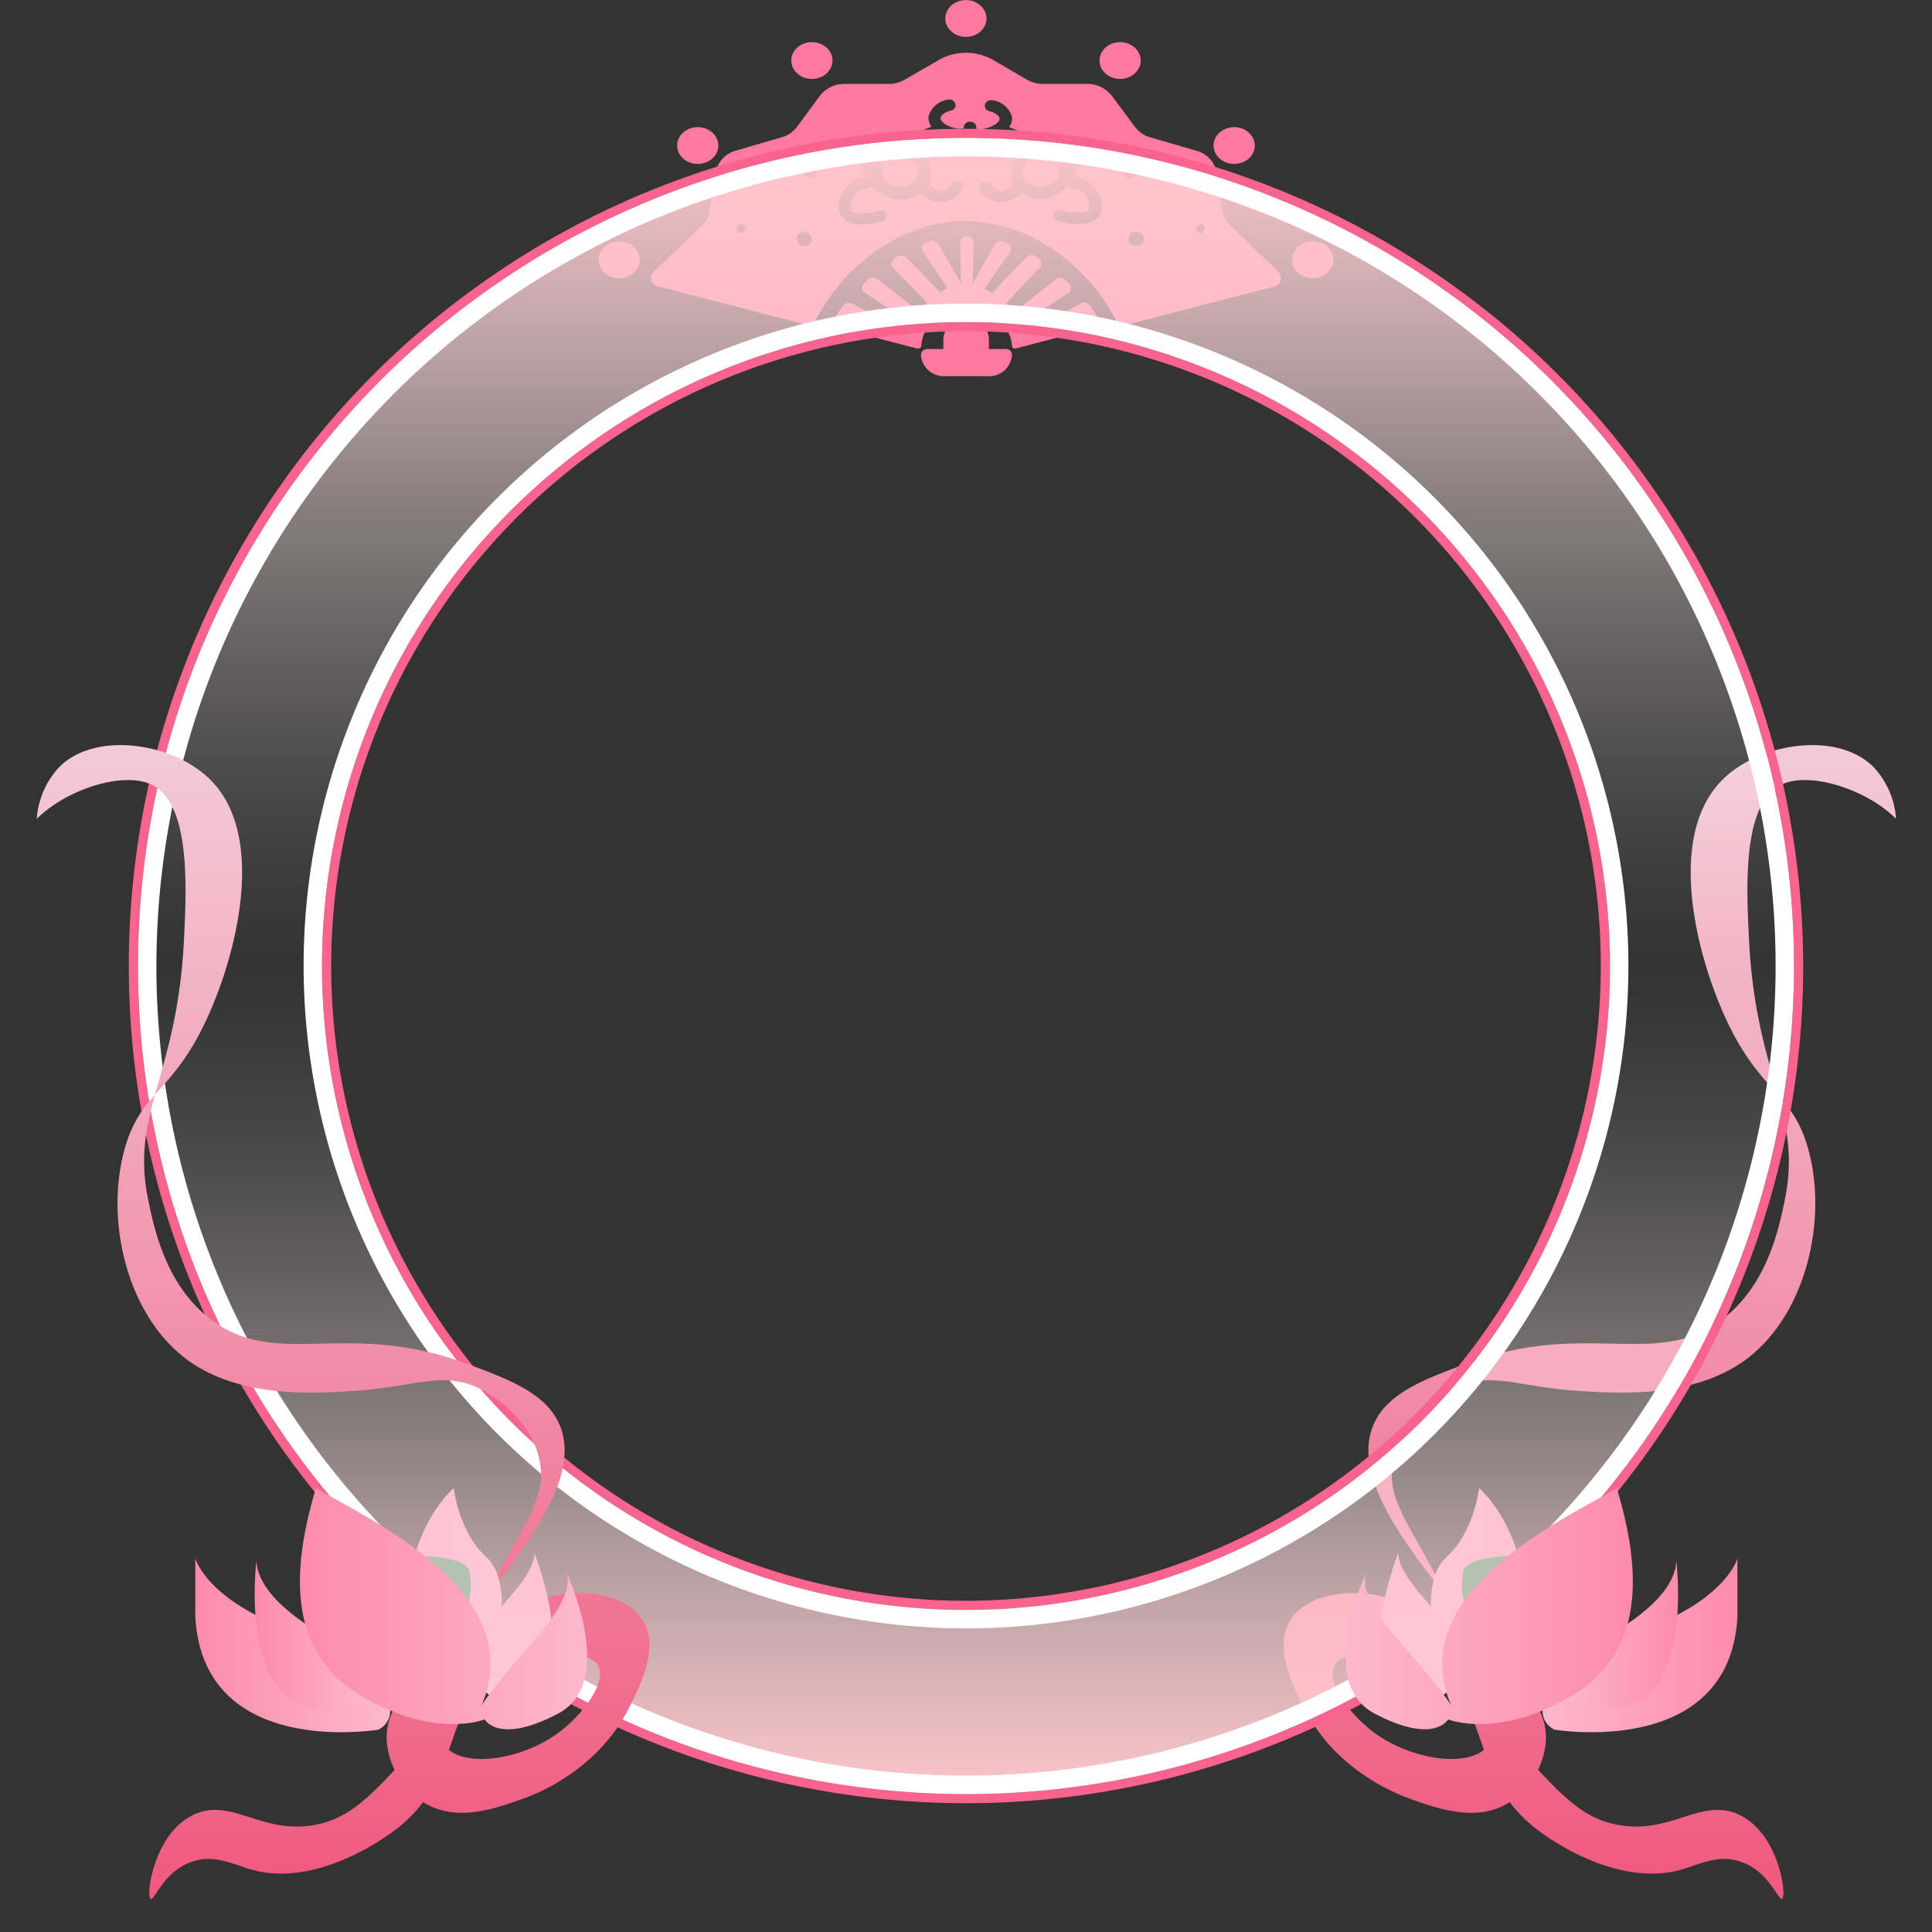 <svg xmlns="http://www.w3.org/2000/svg" xmlns:xlink="http://www.w3.org/1999/xlink" viewBox="0 0 210 210"><rect x="0" y="0" width="210" height="210" fill="#333333" stroke="none"/><defs><style>.cls-1{fill:url(#未命名的渐变_53);}.cls-2{fill:#ff789e;}.cls-3{fill:#f9648f;}.cls-4{fill:url(#未命名的渐变_126);}.cls-5{fill:#fff;}.cls-6{fill:url(#未命名的渐变_40);}.cls-7{fill:url(#未命名的渐变_40-2);}.cls-8{fill:url(#未命名的渐变_43);}.cls-9{fill:url(#未命名的渐变_43-2);}.cls-10{fill:#b4c2b1;}.cls-11{fill:url(#未命名的渐变_40-3);}.cls-12{fill:url(#未命名的渐变_53-2);}.cls-13{fill:url(#未命名的渐变_40-4);}.cls-14{fill:url(#未命名的渐变_40-5);}.cls-15{fill:url(#未命名的渐变_43-3);}.cls-16{fill:url(#未命名的渐变_43-4);}.cls-17{fill:url(#未命名的渐变_40-6);}</style><linearGradient id="未命名的渐变_53" x1="172.84" y1="80.95" x2="172.84" y2="206.42" gradientUnits="userSpaceOnUse"><stop offset="0" stop-color="#f3cad8"/><stop offset="1" stop-color="#f0597e"/></linearGradient><linearGradient id="未命名的渐变_126" x1="105" y1="195" x2="105" y2="15" gradientUnits="userSpaceOnUse"><stop offset="0" stop-color="#ffc5cb"/><stop offset="0.02" stop-color="#ffc9ce" stop-opacity="0.94"/><stop offset="0.13" stop-color="#ffd9dd" stop-opacity="0.66"/><stop offset="0.22" stop-color="#ffe6e9" stop-opacity="0.42"/><stop offset="0.31" stop-color="#fff1f3" stop-opacity="0.24"/><stop offset="0.39" stop-color="#fff9f9" stop-opacity="0.11"/><stop offset="0.46" stop-color="#fffdfd" stop-opacity="0.03"/><stop offset="0.5" stop-color="#fff" stop-opacity="0"/><stop offset="0.54" stop-color="#fffdfd" stop-opacity="0.03"/><stop offset="0.61" stop-color="#fff9f9" stop-opacity="0.11"/><stop offset="0.69" stop-color="#fff1f3" stop-opacity="0.24"/><stop offset="0.78" stop-color="#ffe6e9" stop-opacity="0.42"/><stop offset="0.87" stop-color="#ffd9dd" stop-opacity="0.66"/><stop offset="0.98" stop-color="#ffc9ce" stop-opacity="0.94"/><stop offset="1" stop-color="#ffc5cb"/></linearGradient><linearGradient id="未命名的渐变_40" x1="167.67" y1="178.77" x2="188.85" y2="178.77" gradientUnits="userSpaceOnUse"><stop offset="0" stop-color="#fdb8cd"/><stop offset="1" stop-color="#fd8baa"/></linearGradient><linearGradient id="未命名的渐变_40-2" x1="169.9" y1="177.66" x2="182.4" y2="177.66" xlink:href="#未命名的渐变_40"/><linearGradient id="未命名的渐变_43" x1="155.52" y1="171.68" x2="165.78" y2="171.68" gradientUnits="userSpaceOnUse"><stop offset="0" stop-color="#ffc8d7"/><stop offset="1" stop-color="#ffc2d2"/></linearGradient><linearGradient id="未命名的渐变_43-2" x1="154.25" y1="184.58" x2="154.25" y2="168.76" xlink:href="#未命名的渐变_43"/><linearGradient id="未命名的渐变_40-3" x1="146.26" y1="174.86" x2="177.55" y2="174.86" xlink:href="#未命名的渐变_40"/><linearGradient id="未命名的渐变_53-2" x1="59.25" y1="80.95" x2="59.25" y2="206.42" gradientTransform="matrix(-1, 0, 0, 1, 96.5, 0)" xlink:href="#未命名的渐变_53"/><linearGradient id="未命名的渐变_40-4" x1="54.08" y1="178.77" x2="75.26" y2="178.77" gradientTransform="matrix(-1, 0, 0, 1, 96.5, 0)" xlink:href="#未命名的渐变_40"/><linearGradient id="未命名的渐变_40-5" x1="56.31" y1="177.66" x2="68.81" y2="177.66" gradientTransform="matrix(-1, 0, 0, 1, 96.5, 0)" xlink:href="#未命名的渐变_40"/><linearGradient id="未命名的渐变_43-3" x1="41.93" y1="171.68" x2="52.19" y2="171.68" gradientTransform="matrix(-1, 0, 0, 1, 96.5, 0)" xlink:href="#未命名的渐变_43"/><linearGradient id="未命名的渐变_43-4" x1="40.66" y1="184.58" x2="40.66" y2="168.76" gradientTransform="matrix(-1, 0, 0, 1, 96.5, 0)" xlink:href="#未命名的渐变_43"/><linearGradient id="未命名的渐变_40-6" x1="32.67" y1="174.86" x2="63.97" y2="174.86" gradientTransform="matrix(-1, 0, 0, 1, 96.5, 0)" xlink:href="#未命名的渐变_40"/></defs><g id="图层_7" data-name="图层 7"><path class="cls-1" d="M193.7,206.41c.54-.28-.28-6.89-4.47-9.06s-7.46,2.11-13.4,1c-3.91-.72-6.27-3.33-11-8.56-8.17-9.06-7.95-14-13.53-15.95-3.84-1.33-9.09-.77-11,2.17s.15,7,1.28,9.32c3.33,6.88,9.84,9.53,11.74,10.21,3,1.06,7.19,2.58,10.73.38a8.74,8.74,0,0,0,3.95-6.38c.47-4.8-3.89-7.28-9.95-14.94-5.08-6.41-10.84-13.69-8.94-19.27,1.27-3.73,5.48-5.33,10-7,13.19-5,20.57.5,27.83-4.73,5-3.61,6.34-9.74,7-12.89,2.11-9.79-3.09-13.5-3.83-28.6-.29-5.73-.74-14.86,3.57-16.85,2.68-1.24,7.6.1,10.85,2.43A13.52,13.52,0,0,1,206.09,89a9.09,9.09,0,0,0-2.56-5.74c-4-3.8-12.2-2.49-16.21,1.4-6.34,6.16-2.89,19.36.38,26.3,3.75,8,7.28,7.77,8.94,14.3,2,7.74-.47,18-7.15,22.72-5.69,4-13.63,3.5-18.13,3.19-6.4-.43-9.34-2.19-13.4-.25-.28.13-5.43,2.69-6.51,7.79s3,7.79,7.91,19.53c2.64,6.26,4,9.56,2.43,11.49-2.07,2.56-8.36,1.52-12.26-1.28-2.69-1.93-5.48-5.6-4.47-7.4s6.25-1.87,10.09.12c7.27,3.79,4.25,11.92,12,17.75.78.59,8.31,6.25,15.45,4.34,2.07-.56,4.15-1.77,6.63-.89C192.25,203.38,193.31,206.61,193.7,206.41Z"/><path class="cls-2" d="M109.25,37.94h-1.76V36.82A2.33,2.33,0,0,0,105,34.63h0a2.34,2.34,0,0,0-2.46,2.19h0v1.12h-1.76a.66.66,0,0,0-.68.61,2.49,2.49,0,0,0,2.63,2.34h4.56A2.49,2.49,0,0,0,110,38.55a.65.65,0,0,0-.68-.61Z"/><ellipse class="cls-2" cx="67.31" cy="28.24" rx="2.24" ry="2"/><ellipse class="cls-2" cx="75.84" cy="15.82" rx="2.24" ry="2"/><ellipse class="cls-2" cx="88.25" cy="6.58" rx="2.24" ry="2"/><ellipse class="cls-2" cx="104.99" cy="2.01" rx="2.24" ry="2"/><path class="cls-2" d="M118.48,33.21a.82.82,0,0,0-1-.23L112,35.91l-.56-1,4.67-3.07a.62.62,0,0,0,.17-.93l0,0-.43-.46a.82.82,0,0,0-1.07-.08h0l-4.4,3.44-1-.86L113,29.08a.62.62,0,0,0-.07-.95h0l-.29-.23a.82.82,0,0,0-1.07.06h0l-3.74,3.87-.82-.44,2.76-4a.63.63,0,0,0-.25-.93l0,0-.39-.18a.81.81,0,0,0-1,.29v0l-2.39,4.23.1-4.47a.71.71,0,0,0-.73-.68h0a.72.72,0,0,0-.74.68h0l.1,4.47L102,26.54a.79.79,0,0,0-1-.31h0l-.39.18a.63.63,0,0,0-.32.91s0,0,0,0l2.71,4-.79.44L98.5,28a.83.83,0,0,0-1.07-.07h0l-.29.24a.61.61,0,0,0-.07.94h0l3.71,3.79-1,.86-4.41-3.43a.82.82,0,0,0-1.06.07h0l-.43.46a.61.61,0,0,0,.09.94l0,0,4.67,3.07-.54,1.05L92.64,33a.81.81,0,0,0-1,.23l-1,1.42a.62.62,0,0,0,.26.92,1,1,0,0,0,.18.07l8.64,2.25a.35.35,0,0,0,.41-.24s0,0,0,0a4.14,4.14,0,0,1,4.35-3.88h1.12A4.14,4.14,0,0,1,110,37.59a.3.3,0,0,0,.31.29h.1L119,35.62a.66.66,0,0,0,.51-.84.51.51,0,0,0-.07-.15Z"/><path class="cls-2" d="M139,29.59l-5.31-5.13a2.75,2.75,0,0,1-.83-1.56l-.63-4.19A3,3,0,0,0,130,16.37l-4.92-1.43a3.2,3.2,0,0,1-1.71-1.14l-2.52-3.39a3.37,3.37,0,0,0-2.69-1.29h-4.78a3.52,3.52,0,0,1-1.75-.46l-3.69-2.15a6,6,0,0,0-5.88,0L98.34,8.66a3.52,3.52,0,0,1-1.75.46H91.81a3.34,3.34,0,0,0-2.69,1.29l-2.5,3.39a3.2,3.2,0,0,1-1.71,1.14L80,16.37a3,3,0,0,0-2.2,2.34l-.64,4.19a2.68,2.68,0,0,1-.82,1.56L71,29.59a.87.87,0,0,0,.08,1.32.89.89,0,0,0,.4.2l16.85,4.37h0a20.93,20.93,0,0,1,8.23-9.07A17.34,17.34,0,0,1,104.34,24L105,24h0l.66.05a17.34,17.34,0,0,1,7.76,2.39,20.93,20.93,0,0,1,8.23,9.07h0l16.85-4.36a.92.92,0,0,0,.71-1.15A.89.89,0,0,0,139,29.59ZM80.5,25.31a.46.46,0,1,1,.51-.46A.48.48,0,0,1,80.5,25.31Zm6.85,1.42a.76.76,0,1,1,0-1.52.77.77,0,1,1,0,1.52Zm.76-7.3a.64.64,0,0,1-.68-.61.68.68,0,0,1,1.36,0,.64.64,0,0,1-.68.61h0Zm31.15,4.3a2.81,2.81,0,0,1-2,.61h-.35a5.85,5.85,0,0,1-1.94-.36.58.58,0,0,1-.37-.79.7.7,0,0,1,.88-.33,4.53,4.53,0,0,0,1.46.26c.51,0,1.15,0,1.37-.18s.14-1.43-.62-2.06a2.32,2.32,0,0,0-1.09-.46,6.32,6.32,0,0,1-.62-.18,4.1,4.1,0,0,1-2,1.27,4,4,0,0,1-3-.56,2.86,2.86,0,0,1-2.16,1l-.34,0a2.8,2.8,0,0,1-2-1.34.57.57,0,0,1,.3-.81.71.71,0,0,1,.92.26,1.37,1.37,0,0,0,2.44-.12,2.81,2.81,0,0,1-.06-2.13,3,3,0,0,1,1.07-1.31,1.55,1.55,0,0,0,.27-.24s-.08-.53-2.67-1.47l-.07,0a5.36,5.36,0,0,1-1.24.43,4.09,4.09,0,0,1-.85.09,2.41,2.41,0,0,1-1-.21,2.36,2.36,0,0,1-1,.21,4,4,0,0,1-.85-.09,5.28,5.28,0,0,1-1.25-.43l-.07,0c-2.59.94-2.67,1.47-2.67,1.47a1.61,1.61,0,0,0,.28.24A3,3,0,0,1,101,17.77a2.85,2.85,0,0,1,0,2.13,1.36,1.36,0,0,0,2.43.12.71.71,0,0,1,.92-.26.57.57,0,0,1,.3.81h0a2.8,2.8,0,0,1-2,1.34l-.34,0A2.86,2.86,0,0,1,100,21a3.9,3.9,0,0,1-3.06.54,4,4,0,0,1-2-1.27,3.38,3.38,0,0,1-.62.18,2.36,2.36,0,0,0-1.09.46c-.75.63-.94,1.75-.61,2.06s.84.19,1.36.19a4.54,4.54,0,0,0,1.46-.27.72.72,0,0,1,.89.34A.59.59,0,0,1,96,24a6.4,6.4,0,0,1-1.94.36h-.34a2.77,2.77,0,0,1-2.05-.61c-1-1-.41-2.84.68-3.76A3.77,3.77,0,0,1,94,19.21l.21-.05a6.35,6.35,0,0,1-.81-2,.72.72,0,0,1,.34-.83.85.85,0,0,1,.76,0,3.15,3.15,0,0,1,1.39,2.43v.06a1.71,1.71,0,0,1,0,.45,2.81,2.81,0,0,0,1.48,1,2.27,2.27,0,0,0,2.09-.59,1.62,1.62,0,0,0,.2-1.57,1.81,1.81,0,0,0-.68-.8,1.53,1.53,0,0,1-.73-1.07c-.07-.87.85-1.65,3-2.47a1.56,1.56,0,0,1-.32-1.11A2.55,2.55,0,0,1,103,10.84a.69.69,0,0,1,.84.43.61.61,0,0,1-.48.75c-.69.16-1.08.53-1.12.81-.06.47.94,1,1.63,1.11a1.87,1.87,0,0,0,.88,0v-.13a.66.66,0,0,1,.69-.58h0a.65.65,0,0,1,.68.58V14a1.91,1.91,0,0,0,.89,0c.68-.14,1.68-.64,1.63-1.11,0-.28-.43-.65-1.12-.81a.6.6,0,0,1-.45-.76.7.7,0,0,1,.8-.42A2.55,2.55,0,0,1,110,12.7a1.56,1.56,0,0,1-.32,1.11c2.12.82,3,1.6,3,2.47a1.55,1.55,0,0,1-.74,1.07,1.88,1.88,0,0,0-.68.8,1.62,1.62,0,0,0,.21,1.57,2.25,2.25,0,0,0,2.09.59,2.79,2.79,0,0,0,1.47-1,1.71,1.71,0,0,1,0-.45v-.06a3.14,3.14,0,0,1,1.38-2.43.84.84,0,0,1,.77,0,.72.72,0,0,1,.34.83,6.44,6.44,0,0,1-.81,2l.2,0a3.76,3.76,0,0,1,1.69.75c1.12.92,1.67,2.82.71,3.78Zm2.86-4.91a.69.69,0,1,1,.68.61.66.66,0,0,1-.69-.6h0Zm1.44,7.91a.77.77,0,1,1,0-1.52.76.76,0,1,1,0,1.52h0Zm6.85-1.42a.46.46,0,1,1,.52-.46.48.48,0,0,1-.52.46Z"/><ellipse class="cls-2" cx="142.69" cy="28.24" rx="2.24" ry="2"/><ellipse class="cls-2" cx="134.15" cy="15.82" rx="2.24" ry="2"/><ellipse class="cls-2" cx="121.75" cy="6.58" rx="2.24" ry="2"/><path class="cls-3" d="M105,15a90,90,0,1,1-90,90,90,90,0,0,1,90-90m0,160a70,70,0,1,0-70-70,70,70,0,0,0,70,70m0-161a91,91,0,1,0,91,91,91.1,91.1,0,0,0-91-91Zm0,160a69,69,0,1,1,69-69,69.07,69.07,0,0,1-69,69Z"/><path class="cls-4" d="M105,15a90,90,0,1,0,90,90A90,90,0,0,0,105,15Zm0,160a70,70,0,1,1,70-70A70,70,0,0,1,105,175Z"/><path class="cls-5" d="M105,17a88,88,0,1,1-88,88,88.1,88.1,0,0,1,88-88m0,160a72,72,0,1,0-72-72,72.08,72.08,0,0,0,72,72m0-162a90,90,0,1,0,90,90,90,90,0,0,0-90-90Zm0,160a70,70,0,1,1,70-70,70,70,0,0,1-70,70Z"/><path class="cls-6" d="M168.94,188s19,3.26,19.91-12.19V169.4s-1.28,4.73-11,8S165.87,186.37,168.94,188Z"/><path class="cls-7" d="M182.21,169.66s1.95,15.38-6.63,16-5.32-5.11-3.69-6.16S182,174.57,182.21,169.66Z"/><path class="cls-8" d="M160.77,161.74s-.51,4.8-3.58,7.54-2,12.95,4.15,12.31S167.15,167.81,160.77,161.74Z"/><path class="cls-9" d="M152,168.76s-5.11,12.77,1,15.26,5.94-4.05,4.85-6.36S151.89,171.51,152,168.76Z"/><path class="cls-10" d="M163.32,180.25s-5.36-4-4.26-9.5c.68-2.41,11.92-2,13.37.48s-2.9,8.6-4.86,9A12.45,12.45,0,0,1,163.32,180.25Z"/><path class="cls-11" d="M148.51,170.93s-5.62,11.88.89,15.32,8,.64,8,.64,4.08,1.66,10.34-1,13-7.66,8-24.13c-5.36,3.19-23.36,11.24-18,23.62C154.64,180.51,147.23,174.51,148.51,170.93Z"/><path class="cls-12" d="M16.38,206.41c-.54-.28.28-6.89,4.47-9.06s7.47,2.11,13.41,1c3.91-.72,6.26-3.33,11-8.56,8.17-9.06,8-14,13.54-15.95,3.84-1.33,9.08-.77,11,2.17s-.15,7-1.27,9.32c-3.33,6.88-9.84,9.53-11.75,10.21-3,1.06-7.19,2.58-10.72.38a8.75,8.75,0,0,1-4-6.38c-.46-4.8,3.9-7.28,10-14.94,5.08-6.41,10.84-13.69,8.94-19.27-1.27-3.73-5.49-5.33-10-7-13.2-5-20.57.5-27.83-4.73-5-3.61-6.34-9.74-7-12.89-2.12-9.79,3.08-13.5,3.83-28.6.28-5.73.73-14.86-3.58-16.85-2.68-1.24-7.6.1-10.85,2.43A13.27,13.27,0,0,0,4,89a9.12,9.12,0,0,1,2.55-5.74c4-3.8,12.21-2.49,16.22,1.4,6.34,6.16,2.88,19.36-.39,26.3-3.74,8-7.27,7.77-8.93,14.3-2,7.74.46,18,7.15,22.72,5.68,4,13.63,3.5,18.12,3.19,6.41-.43,9.34-2.19,13.41-.25.28.13,5.43,2.69,6.51,7.79s-3,7.79-7.92,19.53c-2.63,6.26-4,9.56-2.42,11.49,2.07,2.56,8.36,1.52,12.25-1.28,2.69-1.93,5.48-5.6,4.47-7.4s-6.25-1.87-10.08.12c-7.27,3.79-4.25,11.92-12,17.75-.78.59-8.32,6.25-15.45,4.34-2.08-.56-4.15-1.77-6.64-.89C17.83,203.38,16.78,206.61,16.38,206.41Z"/><path class="cls-13" d="M41.15,188s-19,3.26-19.92-12.19V169.4s1.28,4.73,11,8S44.21,186.37,41.15,188Z"/><path class="cls-14" d="M27.87,169.66s-1.94,15.38,6.64,16,5.32-5.11,3.68-6.16S28.13,174.57,27.87,169.66Z"/><path class="cls-15" d="M49.32,161.74s.51,4.8,3.57,7.54,2,12.95-4.15,12.31S42.94,167.81,49.32,161.74Z"/><path class="cls-16" d="M58.07,168.76s5.11,12.77-1,15.26-5.93-4.05-4.85-6.36S58.2,171.51,58.07,168.76Z"/><path class="cls-10" d="M46.77,180.25s5.36-4,4.25-9.5c-.68-2.41-11.91-2-13.36.48s2.89,8.6,4.85,9A12.5,12.5,0,0,0,46.77,180.25Z"/><path class="cls-17" d="M61.57,170.93s5.62,11.88-.89,15.32-8,.64-8,.64-4.09,1.66-10.34-1-13-7.66-8-24.13c5.36,3.19,23.36,11.24,18,23.62C55.45,180.51,62.85,174.51,61.57,170.93Z"/></g></svg>